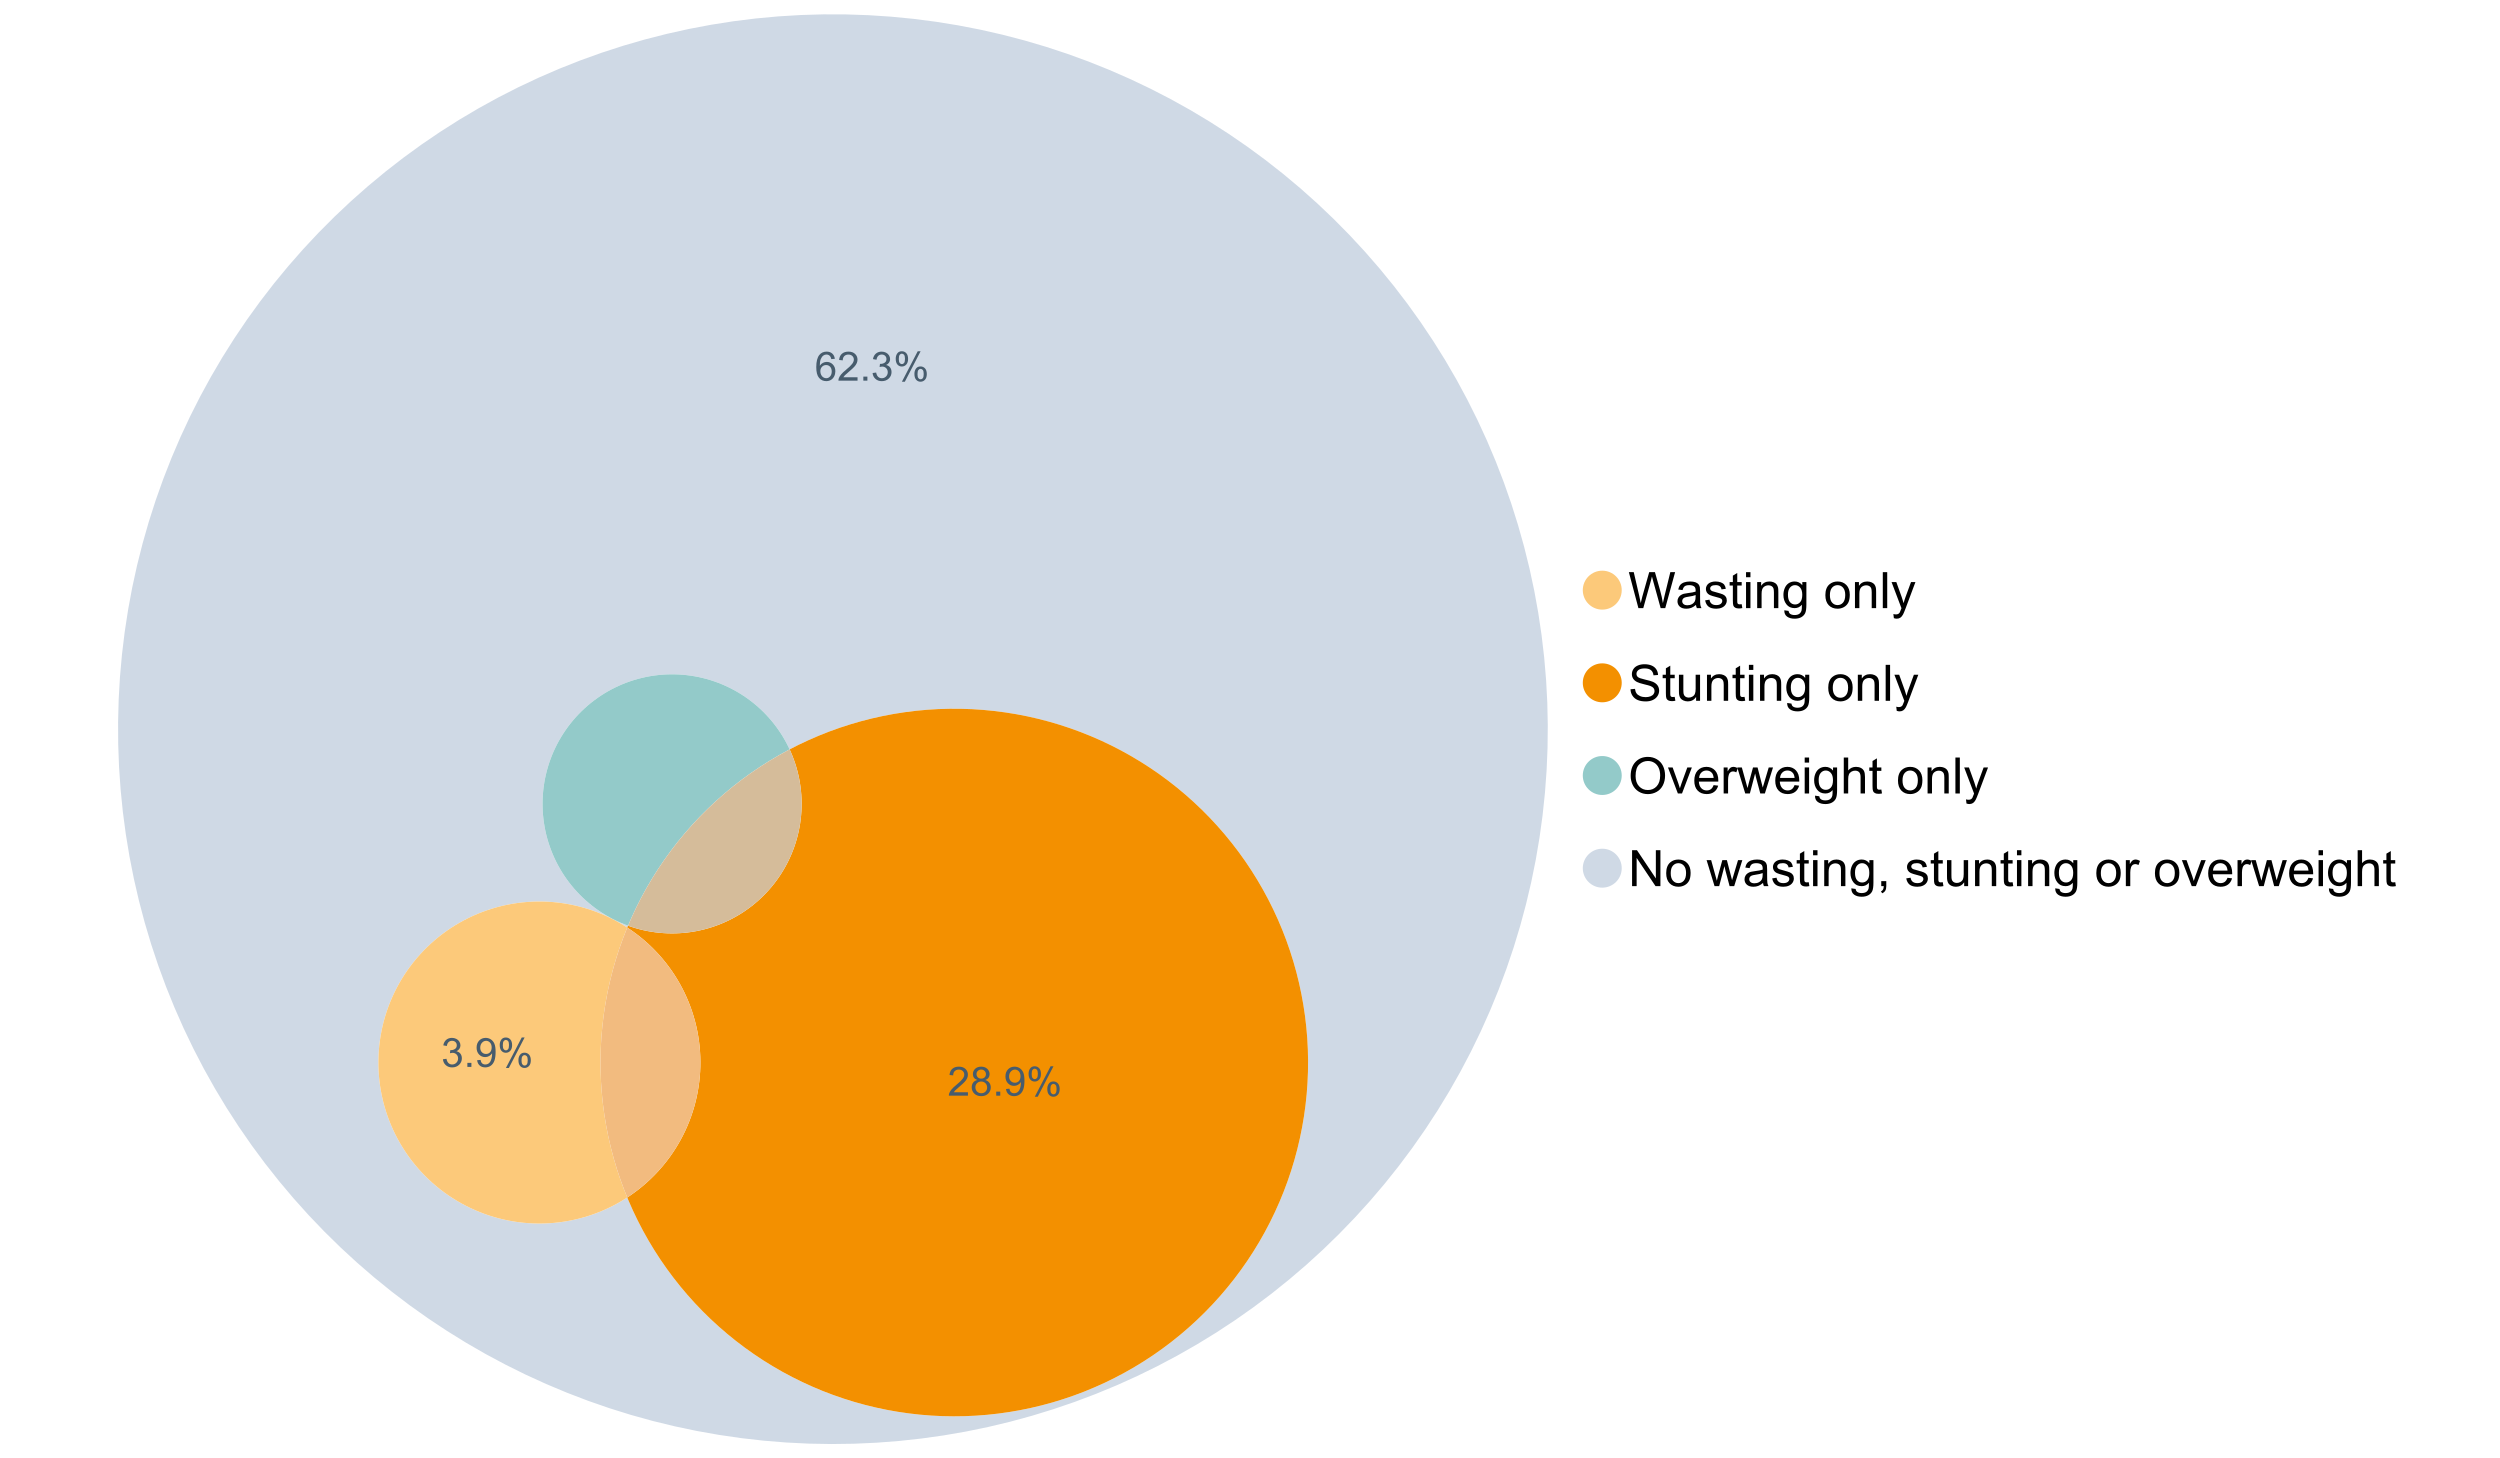 <?xml version="1.0" encoding="UTF-8"?>
<svg xmlns="http://www.w3.org/2000/svg" xmlns:xlink="http://www.w3.org/1999/xlink" width="1234.286pt" height="720pt" viewBox="0 0 1234.286 720" version="1.1">
<defs>
<g>
<symbol overflow="visible" id="glyph0-0">
<path style="stroke:none;" d="M 5.016 0 L 0.305 -17.758 L 2.715 -17.758 L 5.414 -6.117 C 5.703 -4.898 5.953 -3.688 6.164 -2.484 C 6.617 -4.379 6.883 -5.473 6.965 -5.766 L 10.344 -17.758 L 13.18 -17.758 L 15.723 -8.77 C 16.355 -6.539 16.816 -4.445 17.102 -2.484 C 17.324 -3.605 17.621 -4.891 17.988 -6.348 L 20.773 -17.758 L 23.133 -17.758 L 18.266 0 L 16 0 L 12.258 -13.527 C 11.941 -14.656 11.754 -15.352 11.699 -15.613 C 11.512 -14.797 11.34 -14.102 11.18 -13.527 L 7.414 0 Z M 5.016 0 "/>
</symbol>
<symbol overflow="visible" id="glyph0-1">
<path style="stroke:none;" d="M 10.027 -1.586 C 9.215 -0.898 8.438 -0.414 7.695 -0.133 C 6.945 0.148 6.145 0.285 5.293 0.289 C 3.875 0.285 2.789 -0.055 2.031 -0.746 C 1.27 -1.434 0.891 -2.316 0.895 -3.391 C 0.891 -4.02 1.035 -4.594 1.324 -5.117 C 1.613 -5.633 1.988 -6.051 2.453 -6.371 C 2.914 -6.684 3.438 -6.922 4.02 -7.086 C 4.449 -7.195 5.094 -7.305 5.961 -7.414 C 7.715 -7.617 9.012 -7.867 9.848 -8.164 C 9.852 -8.461 9.855 -8.652 9.859 -8.734 C 9.855 -9.621 9.648 -10.246 9.242 -10.609 C 8.68 -11.098 7.852 -11.344 6.758 -11.348 C 5.727 -11.344 4.969 -11.164 4.484 -10.809 C 3.992 -10.445 3.633 -9.809 3.402 -8.902 L 1.273 -9.191 C 1.461 -10.102 1.781 -10.84 2.227 -11.402 C 2.672 -11.965 3.312 -12.395 4.152 -12.699 C 4.992 -12.996 5.965 -13.148 7.074 -13.152 C 8.168 -13.148 9.062 -13.02 9.75 -12.766 C 10.438 -12.504 10.941 -12.18 11.266 -11.789 C 11.586 -11.398 11.812 -10.902 11.941 -10.309 C 12.012 -9.934 12.047 -9.266 12.051 -8.297 L 12.051 -5.391 C 12.047 -3.363 12.094 -2.078 12.191 -1.543 C 12.281 -1.004 12.465 -0.492 12.742 0 L 10.465 0 C 10.238 -0.453 10.09 -0.98 10.027 -1.586 Z M 9.848 -6.457 C 9.055 -6.133 7.867 -5.855 6.285 -5.633 C 5.387 -5.5 4.754 -5.355 4.383 -5.195 C 4.012 -5.031 3.723 -4.793 3.523 -4.484 C 3.32 -4.172 3.223 -3.828 3.223 -3.453 C 3.223 -2.867 3.441 -2.383 3.883 -1.996 C 4.32 -1.609 4.965 -1.418 5.812 -1.418 C 6.652 -1.418 7.398 -1.602 8.055 -1.969 C 8.707 -2.336 9.188 -2.836 9.496 -3.477 C 9.727 -3.965 9.844 -4.691 9.848 -5.656 Z M 9.848 -6.457 "/>
</symbol>
<symbol overflow="visible" id="glyph0-2">
<path style="stroke:none;" d="M 0.762 -3.84 L 2.918 -4.18 C 3.039 -3.312 3.375 -2.652 3.93 -2.191 C 4.48 -1.73 5.254 -1.5 6.25 -1.5 C 7.246 -1.5 7.988 -1.703 8.477 -2.113 C 8.961 -2.52 9.203 -3 9.207 -3.551 C 9.203 -4.043 8.988 -4.43 8.562 -4.711 C 8.258 -4.906 7.516 -5.152 6.336 -5.449 C 4.734 -5.852 3.625 -6.199 3.008 -6.496 C 2.387 -6.789 1.918 -7.199 1.602 -7.723 C 1.281 -8.242 1.125 -8.816 1.125 -9.449 C 1.125 -10.02 1.254 -10.551 1.52 -11.039 C 1.777 -11.527 2.137 -11.934 2.594 -12.258 C 2.93 -12.508 3.391 -12.719 3.977 -12.891 C 4.559 -13.062 5.188 -13.148 5.863 -13.152 C 6.867 -13.148 7.754 -13.004 8.52 -12.715 C 9.281 -12.426 9.844 -12.031 10.207 -11.535 C 10.57 -11.039 10.82 -10.375 10.961 -9.543 L 8.828 -9.254 C 8.73 -9.91 8.449 -10.426 7.988 -10.801 C 7.52 -11.168 6.863 -11.355 6.02 -11.359 C 5.016 -11.355 4.301 -11.191 3.875 -10.863 C 3.445 -10.531 3.234 -10.145 3.234 -9.703 C 3.234 -9.418 3.32 -9.16 3.5 -8.938 C 3.672 -8.699 3.953 -8.508 4.336 -8.355 C 4.555 -8.273 5.195 -8.086 6.262 -7.801 C 7.801 -7.387 8.875 -7.051 9.488 -6.789 C 10.094 -6.523 10.574 -6.141 10.922 -5.645 C 11.27 -5.141 11.441 -4.52 11.445 -3.777 C 11.441 -3.047 11.23 -2.363 10.809 -1.723 C 10.383 -1.082 9.773 -0.586 8.977 -0.234 C 8.176 0.113 7.27 0.285 6.262 0.289 C 4.586 0.285 3.312 -0.059 2.438 -0.75 C 1.562 -1.445 1.004 -2.473 0.762 -3.84 Z M 0.762 -3.84 "/>
</symbol>
<symbol overflow="visible" id="glyph0-3">
<path style="stroke:none;" d="M 6.395 -1.949 L 6.711 -0.023 C 6.094 0.102 5.547 0.164 5.062 0.168 C 4.27 0.164 3.652 0.043 3.219 -0.207 C 2.781 -0.453 2.477 -0.781 2.301 -1.191 C 2.121 -1.598 2.031 -2.457 2.035 -3.766 L 2.035 -11.168 L 0.438 -11.168 L 0.438 -12.863 L 2.035 -12.863 L 2.035 -16.047 L 4.203 -17.355 L 4.203 -12.863 L 6.395 -12.863 L 6.395 -11.168 L 4.203 -11.168 L 4.203 -3.645 C 4.199 -3.023 4.238 -2.621 4.316 -2.445 C 4.391 -2.266 4.516 -2.125 4.691 -2.023 C 4.863 -1.914 5.113 -1.863 5.438 -1.867 C 5.68 -1.863 5.996 -1.891 6.395 -1.949 Z M 6.395 -1.949 "/>
</symbol>
<symbol overflow="visible" id="glyph0-4">
<path style="stroke:none;" d="M 1.648 -15.25 L 1.648 -17.758 L 3.828 -17.758 L 3.828 -15.25 Z M 1.648 0 L 1.648 -12.863 L 3.828 -12.863 L 3.828 0 Z M 1.648 0 "/>
</symbol>
<symbol overflow="visible" id="glyph0-5">
<path style="stroke:none;" d="M 1.637 0 L 1.637 -12.863 L 3.598 -12.863 L 3.598 -11.035 C 4.543 -12.441 5.906 -13.148 7.691 -13.152 C 8.465 -13.148 9.176 -13.008 9.828 -12.734 C 10.477 -12.453 10.965 -12.09 11.289 -11.637 C 11.609 -11.184 11.836 -10.645 11.965 -10.027 C 12.043 -9.621 12.082 -8.918 12.086 -7.91 L 12.086 0 L 9.906 0 L 9.906 -7.824 C 9.902 -8.707 9.816 -9.371 9.652 -9.816 C 9.48 -10.254 9.18 -10.605 8.75 -10.871 C 8.312 -11.129 7.809 -11.262 7.23 -11.266 C 6.301 -11.262 5.5 -10.965 4.828 -10.379 C 4.152 -9.785 3.812 -8.668 3.816 -7.023 L 3.816 0 Z M 1.637 0 "/>
</symbol>
<symbol overflow="visible" id="glyph0-6">
<path style="stroke:none;" d="M 1.234 1.066 L 3.355 1.379 C 3.441 2.031 3.688 2.508 4.094 2.809 C 4.633 3.207 5.371 3.41 6.309 3.414 C 7.316 3.41 8.098 3.207 8.648 2.809 C 9.195 2.402 9.566 1.84 9.762 1.113 C 9.875 0.668 9.926 -0.262 9.918 -1.684 C 8.965 -0.559 7.777 0 6.359 0 C 4.586 0 3.219 -0.637 2.254 -1.914 C 1.281 -3.188 0.797 -4.719 0.801 -6.504 C 0.797 -7.73 1.02 -8.859 1.465 -9.898 C 1.91 -10.934 2.555 -11.738 3.398 -12.305 C 4.242 -12.867 5.23 -13.148 6.371 -13.152 C 7.887 -13.148 9.141 -12.535 10.125 -11.312 L 10.125 -12.863 L 12.137 -12.863 L 12.137 -1.742 C 12.133 0.258 11.93 1.672 11.523 2.512 C 11.113 3.344 10.469 4.004 9.586 4.492 C 8.703 4.973 7.613 5.215 6.324 5.219 C 4.785 5.215 3.547 4.871 2.602 4.184 C 1.656 3.492 1.199 2.453 1.234 1.066 Z M 3.039 -6.66 C 3.035 -4.969 3.371 -3.738 4.043 -2.965 C 4.715 -2.191 5.555 -1.805 6.566 -1.805 C 7.562 -1.805 8.402 -2.188 9.082 -2.961 C 9.762 -3.727 10.102 -4.938 10.102 -6.59 C 10.102 -8.16 9.75 -9.348 9.055 -10.148 C 8.352 -10.945 7.512 -11.344 6.527 -11.348 C 5.559 -11.344 4.734 -10.949 4.055 -10.168 C 3.375 -9.379 3.035 -8.211 3.039 -6.66 Z M 3.039 -6.66 "/>
</symbol>
<symbol overflow="visible" id="glyph0-7">
<path style="stroke:none;" d=""/>
</symbol>
<symbol overflow="visible" id="glyph0-8">
<path style="stroke:none;" d="M 0.824 -6.43 C 0.82 -8.809 1.48 -10.574 2.809 -11.723 C 3.91 -12.672 5.262 -13.148 6.855 -13.152 C 8.621 -13.148 10.066 -12.57 11.191 -11.414 C 12.312 -10.254 12.871 -8.652 12.875 -6.613 C 12.871 -4.953 12.625 -3.652 12.129 -2.707 C 11.633 -1.758 10.91 -1.02 9.961 -0.496 C 9.012 0.027 7.977 0.285 6.855 0.289 C 5.055 0.285 3.598 -0.289 2.488 -1.441 C 1.375 -2.594 0.82 -4.254 0.824 -6.43 Z M 3.062 -6.43 C 3.059 -4.781 3.418 -3.551 4.141 -2.73 C 4.855 -1.91 5.762 -1.5 6.855 -1.5 C 7.934 -1.5 8.832 -1.91 9.555 -2.734 C 10.27 -3.559 10.629 -4.816 10.633 -6.504 C 10.629 -8.094 10.266 -9.297 9.547 -10.117 C 8.82 -10.934 7.926 -11.344 6.855 -11.348 C 5.762 -11.344 4.855 -10.938 4.141 -10.125 C 3.418 -9.309 3.059 -8.074 3.062 -6.43 Z M 3.062 -6.43 "/>
</symbol>
<symbol overflow="visible" id="glyph0-9">
<path style="stroke:none;" d="M 1.586 0 L 1.586 -17.758 L 3.766 -17.758 L 3.766 0 Z M 1.586 0 "/>
</symbol>
<symbol overflow="visible" id="glyph0-10">
<path style="stroke:none;" d="M 1.539 4.953 L 1.297 2.906 C 1.77 3.035 2.188 3.098 2.543 3.102 C 3.027 3.098 3.414 3.02 3.703 2.859 C 3.992 2.695 4.23 2.469 4.422 2.18 C 4.555 1.961 4.777 1.418 5.086 0.559 C 5.125 0.434 5.188 0.258 5.281 0.023 L 0.398 -12.863 L 2.75 -12.863 L 5.426 -5.414 C 5.77 -4.469 6.078 -3.473 6.359 -2.434 C 6.605 -3.434 6.906 -4.414 7.254 -5.367 L 10.004 -12.863 L 12.184 -12.863 L 7.293 0.219 C 6.766 1.625 6.355 2.598 6.066 3.137 C 5.676 3.852 5.234 4.379 4.734 4.715 C 4.234 5.047 3.637 5.215 2.941 5.219 C 2.52 5.215 2.051 5.125 1.539 4.953 Z M 1.539 4.953 "/>
</symbol>
<symbol overflow="visible" id="glyph0-11">
<path style="stroke:none;" d="M 1.113 -5.703 L 3.332 -5.898 C 3.434 -5.008 3.676 -4.277 4.062 -3.711 C 4.445 -3.141 5.043 -2.684 5.852 -2.332 C 6.656 -1.98 7.562 -1.805 8.574 -1.805 C 9.465 -1.805 10.258 -1.938 10.949 -2.203 C 11.633 -2.469 12.145 -2.832 12.48 -3.301 C 12.816 -3.762 12.984 -4.27 12.984 -4.82 C 12.984 -5.375 12.82 -5.859 12.5 -6.277 C 12.172 -6.691 11.641 -7.043 10.902 -7.328 C 10.422 -7.512 9.367 -7.801 7.738 -8.191 C 6.105 -8.582 4.965 -8.949 4.312 -9.301 C 3.461 -9.742 2.828 -10.293 2.414 -10.953 C 2 -11.609 1.793 -12.348 1.793 -13.164 C 1.793 -14.059 2.047 -14.898 2.555 -15.68 C 3.062 -16.457 3.805 -17.047 4.785 -17.453 C 5.758 -17.855 6.844 -18.059 8.043 -18.059 C 9.355 -18.059 10.516 -17.844 11.523 -17.422 C 12.527 -16.996 13.301 -16.375 13.844 -15.551 C 14.383 -14.727 14.672 -13.793 14.715 -12.754 L 12.465 -12.586 C 12.34 -13.707 11.93 -14.555 11.234 -15.129 C 10.531 -15.699 9.5 -15.984 8.141 -15.988 C 6.715 -15.984 5.68 -15.723 5.031 -15.207 C 4.379 -14.684 4.055 -14.059 4.059 -13.324 C 4.055 -12.684 4.285 -12.156 4.746 -11.75 C 5.199 -11.336 6.379 -10.914 8.289 -10.484 C 10.199 -10.047 11.512 -9.672 12.223 -9.352 C 13.254 -8.875 14.016 -8.27 14.508 -7.539 C 15 -6.809 15.246 -5.969 15.25 -5.016 C 15.246 -4.07 14.977 -3.18 14.438 -2.344 C 13.895 -1.508 13.117 -0.855 12.105 -0.391 C 11.09 0.074 9.949 0.305 8.684 0.305 C 7.074 0.305 5.727 0.07 4.645 -0.398 C 3.555 -0.867 2.703 -1.57 2.09 -2.512 C 1.469 -3.453 1.145 -4.516 1.113 -5.703 Z M 1.113 -5.703 "/>
</symbol>
<symbol overflow="visible" id="glyph0-12">
<path style="stroke:none;" d="M 10.066 0 L 10.066 -1.891 C 9.062 -0.438 7.699 0.285 5.984 0.289 C 5.219 0.285 4.512 0.145 3.855 -0.145 C 3.199 -0.434 2.711 -0.801 2.391 -1.242 C 2.07 -1.68 1.844 -2.219 1.719 -2.859 C 1.625 -3.285 1.582 -3.961 1.586 -4.895 L 1.586 -12.863 L 3.766 -12.863 L 3.766 -5.73 C 3.762 -4.59 3.805 -3.82 3.898 -3.426 C 4.031 -2.852 4.324 -2.402 4.77 -2.074 C 5.215 -1.746 5.762 -1.582 6.418 -1.586 C 7.07 -1.582 7.688 -1.75 8.262 -2.09 C 8.832 -2.422 9.234 -2.879 9.477 -3.457 C 9.711 -4.035 9.832 -4.871 9.836 -5.973 L 9.836 -12.863 L 12.016 -12.863 L 12.016 0 Z M 10.066 0 "/>
</symbol>
<symbol overflow="visible" id="glyph0-13">
<path style="stroke:none;" d="M 1.199 -8.648 C 1.195 -11.594 1.984 -13.898 3.57 -15.57 C 5.148 -17.234 7.195 -18.07 9.703 -18.07 C 11.34 -18.07 12.816 -17.676 14.133 -16.895 C 15.449 -16.109 16.453 -15.02 17.145 -13.621 C 17.832 -12.219 18.176 -10.629 18.18 -8.855 C 18.176 -7.051 17.812 -5.441 17.09 -4.02 C 16.359 -2.598 15.328 -1.52 14 -0.793 C 12.664 -0.059 11.23 0.305 9.691 0.305 C 8.02 0.305 6.523 -0.098 5.207 -0.906 C 3.891 -1.715 2.895 -2.816 2.215 -4.215 C 1.535 -5.605 1.195 -7.086 1.199 -8.648 Z M 3.621 -8.613 C 3.621 -6.473 4.195 -4.785 5.348 -3.555 C 6.496 -2.32 7.938 -1.703 9.676 -1.707 C 11.441 -1.703 12.898 -2.324 14.043 -3.57 C 15.184 -4.812 15.754 -6.578 15.758 -8.867 C 15.754 -10.309 15.512 -11.57 15.023 -12.652 C 14.535 -13.727 13.82 -14.562 12.879 -15.156 C 11.938 -15.746 10.883 -16.043 9.715 -16.047 C 8.051 -16.043 6.617 -15.473 5.418 -14.332 C 4.219 -13.191 3.621 -11.285 3.621 -8.613 Z M 3.621 -8.613 "/>
</symbol>
<symbol overflow="visible" id="glyph0-14">
<path style="stroke:none;" d="M 5.207 0 L 0.316 -12.863 L 2.617 -12.863 L 5.379 -5.16 C 5.676 -4.328 5.949 -3.465 6.203 -2.566 C 6.395 -3.246 6.664 -4.062 7.012 -5.016 L 9.871 -12.863 L 12.113 -12.863 L 7.242 0 Z M 5.207 0 "/>
</symbol>
<symbol overflow="visible" id="glyph0-15">
<path style="stroke:none;" d="M 10.441 -4.141 L 12.695 -3.863 C 12.336 -2.543 11.676 -1.523 10.719 -0.801 C 9.754 -0.074 8.527 0.285 7.039 0.289 C 5.152 0.285 3.66 -0.289 2.562 -1.445 C 1.457 -2.602 0.906 -4.227 0.91 -6.324 C 0.906 -8.484 1.465 -10.164 2.578 -11.359 C 3.691 -12.551 5.137 -13.148 6.914 -13.152 C 8.633 -13.148 10.035 -12.562 11.129 -11.395 C 12.215 -10.223 12.762 -8.578 12.766 -6.457 C 12.762 -6.324 12.758 -6.129 12.754 -5.875 L 3.16 -5.875 C 3.238 -4.457 3.641 -3.375 4.359 -2.625 C 5.078 -1.875 5.973 -1.5 7.051 -1.5 C 7.848 -1.5 8.531 -1.707 9.098 -2.129 C 9.66 -2.547 10.109 -3.219 10.441 -4.141 Z M 3.281 -7.668 L 10.465 -7.668 C 10.367 -8.746 10.09 -9.559 9.641 -10.102 C 8.941 -10.938 8.043 -11.355 6.941 -11.359 C 5.938 -11.355 5.094 -11.02 4.414 -10.355 C 3.727 -9.684 3.352 -8.789 3.281 -7.668 Z M 3.281 -7.668 "/>
</symbol>
<symbol overflow="visible" id="glyph0-16">
<path style="stroke:none;" d="M 1.609 0 L 1.609 -12.863 L 3.574 -12.863 L 3.574 -10.914 C 4.074 -11.824 4.535 -12.426 4.961 -12.715 C 5.383 -13.004 5.848 -13.148 6.359 -13.152 C 7.09 -13.148 7.836 -12.914 8.598 -12.453 L 7.848 -10.43 C 7.312 -10.742 6.781 -10.898 6.25 -10.902 C 5.77 -10.898 5.34 -10.754 4.965 -10.469 C 4.582 -10.18 4.312 -9.781 4.156 -9.277 C 3.91 -8.496 3.789 -7.648 3.793 -6.734 L 3.793 0 Z M 1.609 0 "/>
</symbol>
<symbol overflow="visible" id="glyph0-17">
<path style="stroke:none;" d="M 4.008 0 L 0.074 -12.863 L 2.324 -12.863 L 4.371 -5.438 L 5.137 -2.676 C 5.164 -2.812 5.387 -3.695 5.801 -5.328 L 7.848 -12.863 L 10.09 -12.863 L 12.016 -5.402 L 12.656 -2.941 L 13.395 -5.426 L 15.602 -12.863 L 17.719 -12.863 L 13.699 0 L 11.434 0 L 9.387 -7.703 L 8.891 -9.895 L 6.285 0 Z M 4.008 0 "/>
</symbol>
<symbol overflow="visible" id="glyph0-18">
<path style="stroke:none;" d="M 1.637 0 L 1.637 -17.758 L 3.816 -17.758 L 3.816 -11.387 C 4.828 -12.559 6.113 -13.148 7.668 -13.152 C 8.617 -13.148 9.445 -12.961 10.148 -12.59 C 10.852 -12.211 11.352 -11.691 11.656 -11.031 C 11.957 -10.367 12.109 -9.406 12.113 -8.152 L 12.113 0 L 9.934 0 L 9.934 -8.152 C 9.93 -9.238 9.695 -10.031 9.223 -10.531 C 8.75 -11.023 8.082 -11.273 7.219 -11.277 C 6.57 -11.273 5.961 -11.105 5.395 -10.773 C 4.824 -10.434 4.418 -9.98 4.18 -9.41 C 3.934 -8.836 3.812 -8.043 3.816 -7.039 L 3.816 0 Z M 1.637 0 "/>
</symbol>
<symbol overflow="visible" id="glyph0-19">
<path style="stroke:none;" d="M 1.891 0 L 1.891 -17.758 L 4.301 -17.758 L 13.625 -3.816 L 13.625 -17.758 L 15.879 -17.758 L 15.879 0 L 13.469 0 L 4.141 -13.953 L 4.141 0 Z M 1.891 0 "/>
</symbol>
<symbol overflow="visible" id="glyph0-20">
<path style="stroke:none;" d="M 2.203 0 L 2.203 -2.484 L 4.688 -2.484 L 4.688 0 C 4.688 0.91 4.523 1.645 4.203 2.207 C 3.875 2.766 3.363 3.199 2.664 3.512 L 2.059 2.578 C 2.516 2.375 2.855 2.078 3.074 1.688 C 3.289 1.297 3.41 0.734 3.441 0 Z M 2.203 0 "/>
</symbol>
<symbol overflow="visible" id="glyph1-0">
<path style="stroke:none;" d="M 9.922 -10.781 L 8.18 -10.645 C 8.023 -11.328 7.801 -11.828 7.52 -12.145 C 7.043 -12.641 6.461 -12.891 5.766 -12.895 C 5.203 -12.891 4.711 -12.734 4.293 -12.426 C 3.742 -12.023 3.309 -11.438 2.988 -10.664 C 2.668 -9.891 2.5 -8.789 2.492 -7.363 C 2.91 -8.004 3.426 -8.48 4.039 -8.793 C 4.648 -9.102 5.289 -9.258 5.961 -9.262 C 7.125 -9.258 8.121 -8.828 8.941 -7.969 C 9.762 -7.109 10.172 -5.996 10.176 -4.637 C 10.172 -3.738 9.98 -2.906 9.598 -2.137 C 9.211 -1.367 8.68 -0.777 8.004 -0.371 C 7.328 0.039 6.562 0.238 5.707 0.242 C 4.246 0.238 3.055 -0.293 2.133 -1.367 C 1.211 -2.438 0.75 -4.211 0.75 -6.68 C 0.75 -9.438 1.258 -11.441 2.277 -12.699 C 3.164 -13.785 4.363 -14.332 5.871 -14.336 C 6.996 -14.332 7.914 -14.016 8.633 -13.391 C 9.348 -12.758 9.777 -11.891 9.922 -10.781 Z M 2.766 -4.625 C 2.766 -4.016 2.891 -3.438 3.148 -2.891 C 3.402 -2.336 3.762 -1.918 4.227 -1.633 C 4.684 -1.34 5.168 -1.195 5.676 -1.199 C 6.414 -1.195 7.051 -1.492 7.586 -2.094 C 8.117 -2.688 8.383 -3.5 8.387 -4.527 C 8.383 -5.512 8.121 -6.289 7.598 -6.859 C 7.07 -7.426 6.406 -7.711 5.609 -7.711 C 4.812 -7.711 4.141 -7.426 3.594 -6.859 C 3.039 -6.289 2.766 -5.543 2.766 -4.625 Z M 2.766 -4.625 "/>
</symbol>
<symbol overflow="visible" id="glyph1-1">
<path style="stroke:none;" d="M 10.039 -1.684 L 10.039 0 L 0.605 0 C 0.59 -0.422 0.66 -0.828 0.809 -1.219 C 1.047 -1.859 1.43 -2.488 1.961 -3.113 C 2.488 -3.734 3.254 -4.457 4.254 -5.277 C 5.805 -6.547 6.852 -7.555 7.398 -8.301 C 7.941 -9.043 8.215 -9.746 8.219 -10.41 C 8.215 -11.102 7.965 -11.688 7.473 -12.168 C 6.973 -12.641 6.328 -12.879 5.531 -12.883 C 4.688 -12.879 4.012 -12.625 3.504 -12.121 C 2.996 -11.613 2.738 -10.914 2.738 -10.02 L 0.934 -10.207 C 1.055 -11.551 1.52 -12.574 2.328 -13.277 C 3.129 -13.98 4.211 -14.332 5.57 -14.336 C 6.938 -14.332 8.02 -13.953 8.82 -13.195 C 9.617 -12.434 10.02 -11.492 10.02 -10.371 C 10.02 -9.801 9.902 -9.238 9.668 -8.688 C 9.434 -8.133 9.047 -7.551 8.508 -6.941 C 7.965 -6.328 7.062 -5.492 5.805 -4.43 C 4.75 -3.547 4.074 -2.945 3.777 -2.633 C 3.477 -2.312 3.23 -1.996 3.039 -1.684 Z M 10.039 -1.684 "/>
</symbol>
<symbol overflow="visible" id="glyph1-2">
<path style="stroke:none;" d="M 1.812 0 L 1.812 -1.996 L 3.809 -1.996 L 3.809 0 Z M 1.812 0 "/>
</symbol>
<symbol overflow="visible" id="glyph1-3">
<path style="stroke:none;" d="M 0.836 -3.77 L 2.59 -4.004 C 2.789 -3.004 3.129 -2.289 3.617 -1.855 C 4.098 -1.414 4.688 -1.195 5.387 -1.199 C 6.207 -1.195 6.902 -1.48 7.473 -2.055 C 8.039 -2.621 8.324 -3.328 8.328 -4.18 C 8.324 -4.98 8.062 -5.645 7.539 -6.168 C 7.012 -6.688 6.344 -6.949 5.531 -6.953 C 5.199 -6.949 4.785 -6.883 4.293 -6.758 L 4.488 -8.297 C 4.605 -8.281 4.699 -8.273 4.773 -8.277 C 5.516 -8.273 6.188 -8.469 6.785 -8.859 C 7.383 -9.25 7.68 -9.852 7.684 -10.664 C 7.68 -11.305 7.465 -11.836 7.031 -12.262 C 6.594 -12.68 6.031 -12.891 5.348 -12.895 C 4.664 -12.891 4.094 -12.676 3.641 -12.25 C 3.184 -11.82 2.895 -11.18 2.766 -10.324 L 1.012 -10.633 C 1.227 -11.809 1.715 -12.719 2.473 -13.367 C 3.23 -14.008 4.176 -14.332 5.309 -14.336 C 6.086 -14.332 6.801 -14.164 7.457 -13.832 C 8.109 -13.496 8.609 -13.039 8.961 -12.465 C 9.305 -11.883 9.48 -11.27 9.484 -10.625 C 9.48 -10.004 9.316 -9.441 8.988 -8.938 C 8.656 -8.43 8.164 -8.027 7.52 -7.73 C 8.359 -7.535 9.016 -7.133 9.484 -6.52 C 9.949 -5.906 10.184 -5.137 10.188 -4.215 C 10.184 -2.965 9.73 -1.91 8.824 -1.047 C 7.914 -0.18 6.762 0.25 5.375 0.254 C 4.117 0.25 3.078 -0.121 2.254 -0.867 C 1.422 -1.613 0.949 -2.578 0.836 -3.77 Z M 0.836 -3.77 "/>
</symbol>
<symbol overflow="visible" id="glyph1-4">
<path style="stroke:none;" d="M 1.16 -10.848 C 1.16 -11.863 1.414 -12.73 1.93 -13.449 C 2.438 -14.16 3.184 -14.52 4.16 -14.52 C 5.055 -14.52 5.793 -14.199 6.383 -13.559 C 6.969 -12.918 7.266 -11.977 7.266 -10.742 C 7.266 -9.531 6.969 -8.602 6.375 -7.949 C 5.781 -7.297 5.047 -6.973 4.18 -6.973 C 3.312 -6.973 2.594 -7.293 2.02 -7.938 C 1.445 -8.578 1.16 -9.547 1.16 -10.848 Z M 4.207 -13.312 C 3.77 -13.312 3.406 -13.121 3.121 -12.746 C 2.828 -12.367 2.684 -11.676 2.688 -10.672 C 2.684 -9.754 2.828 -9.109 3.125 -8.738 C 3.414 -8.363 3.777 -8.18 4.207 -8.18 C 4.648 -8.18 5.012 -8.367 5.301 -8.742 C 5.586 -9.117 5.73 -9.805 5.734 -10.809 C 5.73 -11.727 5.586 -12.375 5.297 -12.75 C 5.004 -13.125 4.641 -13.312 4.207 -13.312 Z M 4.215 0.527 L 12.027 -14.52 L 13.449 -14.52 L 5.668 0.527 Z M 10.391 -3.352 C 10.387 -4.375 10.645 -5.242 11.16 -5.953 C 11.672 -6.664 12.418 -7.02 13.398 -7.02 C 14.293 -7.02 15.035 -6.699 15.625 -6.059 C 16.211 -5.418 16.504 -4.477 16.508 -3.242 C 16.504 -2.031 16.207 -1.102 15.613 -0.449 C 15.016 0.203 14.281 0.527 13.41 0.527 C 12.543 0.527 11.824 0.207 11.25 -0.441 C 10.676 -1.082 10.387 -2.055 10.391 -3.352 Z M 13.449 -5.812 C 13.004 -5.812 12.641 -5.621 12.352 -5.246 C 12.062 -4.867 11.918 -4.18 11.918 -3.176 C 11.918 -2.266 12.062 -1.621 12.355 -1.246 C 12.648 -0.867 13.008 -0.68 13.438 -0.684 C 13.883 -0.68 14.254 -0.867 14.543 -1.246 C 14.832 -1.621 14.977 -2.309 14.977 -3.312 C 14.977 -4.23 14.828 -4.879 14.539 -5.254 C 14.242 -5.625 13.879 -5.812 13.449 -5.812 Z M 13.449 -5.812 "/>
</symbol>
<symbol overflow="visible" id="glyph1-5">
<path style="stroke:none;" d="M 1.09 -3.301 L 2.777 -3.457 C 2.918 -2.664 3.188 -2.09 3.594 -1.734 C 3.992 -1.375 4.508 -1.195 5.141 -1.199 C 5.676 -1.195 6.148 -1.316 6.559 -1.566 C 6.961 -1.809 7.293 -2.141 7.555 -2.555 C 7.812 -2.969 8.031 -3.523 8.207 -4.227 C 8.383 -4.922 8.473 -5.637 8.473 -6.367 C 8.473 -6.441 8.469 -6.559 8.461 -6.719 C 8.109 -6.16 7.629 -5.707 7.027 -5.359 C 6.418 -5.012 5.762 -4.84 5.055 -4.84 C 3.871 -4.84 2.871 -5.266 2.055 -6.125 C 1.234 -6.977 0.824 -8.109 0.828 -9.516 C 0.824 -10.961 1.254 -12.125 2.109 -13.012 C 2.961 -13.891 4.027 -14.332 5.316 -14.336 C 6.242 -14.332 7.094 -14.082 7.863 -13.586 C 8.633 -13.082 9.215 -12.367 9.617 -11.445 C 10.012 -10.516 10.211 -9.18 10.215 -7.43 C 10.211 -5.605 10.016 -4.152 9.621 -3.07 C 9.223 -1.988 8.633 -1.164 7.852 -0.602 C 7.07 -0.039 6.152 0.238 5.102 0.242 C 3.984 0.238 3.074 -0.066 2.367 -0.688 C 1.656 -1.305 1.23 -2.176 1.09 -3.301 Z M 8.27 -9.602 C 8.266 -10.605 8 -11.402 7.465 -11.996 C 6.926 -12.582 6.281 -12.879 5.531 -12.883 C 4.75 -12.879 4.07 -12.562 3.496 -11.93 C 2.914 -11.293 2.625 -10.469 2.629 -9.457 C 2.625 -8.547 2.898 -7.805 3.449 -7.238 C 3.996 -6.668 4.676 -6.387 5.484 -6.387 C 6.293 -6.387 6.957 -6.668 7.484 -7.238 C 8.004 -7.805 8.266 -8.594 8.27 -9.602 Z M 8.27 -9.602 "/>
</symbol>
<symbol overflow="visible" id="glyph1-6">
<path style="stroke:none;" d="M 3.523 -7.742 C 2.793 -8.004 2.254 -8.383 1.906 -8.879 C 1.555 -9.371 1.383 -9.965 1.383 -10.652 C 1.383 -11.691 1.754 -12.562 2.5 -13.273 C 3.246 -13.977 4.242 -14.332 5.484 -14.336 C 6.727 -14.332 7.727 -13.969 8.492 -13.25 C 9.25 -12.523 9.633 -11.645 9.633 -10.605 C 9.633 -9.941 9.457 -9.363 9.109 -8.875 C 8.762 -8.383 8.234 -8.004 7.527 -7.742 C 8.402 -7.453 9.07 -6.992 9.527 -6.359 C 9.984 -5.719 10.211 -4.961 10.215 -4.082 C 10.211 -2.859 9.781 -1.832 8.918 -1.004 C 8.055 -0.172 6.918 0.238 5.512 0.242 C 4.102 0.238 2.965 -0.176 2.102 -1.008 C 1.238 -1.84 0.809 -2.879 0.809 -4.129 C 0.809 -5.055 1.043 -5.832 1.512 -6.461 C 1.98 -7.086 2.648 -7.512 3.523 -7.742 Z M 3.176 -10.711 C 3.176 -10.035 3.391 -9.48 3.828 -9.055 C 4.258 -8.625 4.824 -8.414 5.523 -8.414 C 6.195 -8.414 6.746 -8.625 7.18 -9.051 C 7.609 -9.477 7.828 -9.996 7.828 -10.613 C 7.828 -11.254 7.605 -11.797 7.16 -12.234 C 6.715 -12.672 6.16 -12.891 5.504 -12.895 C 4.832 -12.891 4.277 -12.676 3.836 -12.25 C 3.395 -11.82 3.176 -11.309 3.176 -10.711 Z M 2.609 -4.121 C 2.605 -3.617 2.727 -3.133 2.965 -2.668 C 3.199 -2.199 3.551 -1.84 4.02 -1.582 C 4.488 -1.324 4.992 -1.195 5.531 -1.199 C 6.367 -1.195 7.059 -1.465 7.605 -2.004 C 8.148 -2.543 8.418 -3.227 8.422 -4.062 C 8.418 -4.902 8.137 -5.602 7.578 -6.156 C 7.016 -6.707 6.316 -6.984 5.473 -6.984 C 4.645 -6.984 3.961 -6.711 3.422 -6.164 C 2.879 -5.617 2.605 -4.934 2.609 -4.121 Z M 2.609 -4.121 "/>
</symbol>
</g>
</defs>
<g id="surface49113">
<path style=" stroke:none;fill-rule:nonzero;fill:rgb(98.824%,78.824%,47.843%);fill-opacity:1;" d="M 800.672 291.367 C 800.672 296.676 796.367 300.98 791.059 300.98 C 785.75 300.98 781.445 296.676 781.445 291.367 C 781.445 286.055 785.75 281.75 791.059 281.75 C 796.367 281.75 800.672 286.055 800.672 291.367 "/>
<g style="fill:rgb(0%,0%,0%);fill-opacity:1;">
  <use xlink:href="#glyph0-0" x="803.891" y="300.242"/>
  <use xlink:href="#glyph0-1" x="827.303" y="300.242"/>
  <use xlink:href="#glyph0-2" x="841.099" y="300.242"/>
  <use xlink:href="#glyph0-3" x="853.502" y="300.242"/>
  <use xlink:href="#glyph0-4" x="860.394" y="300.242"/>
  <use xlink:href="#glyph0-5" x="865.905" y="300.242"/>
  <use xlink:href="#glyph0-6" x="879.7" y="300.242"/>
  <use xlink:href="#glyph0-7" x="893.496" y="300.242"/>
  <use xlink:href="#glyph0-8" x="900.388" y="300.242"/>
  <use xlink:href="#glyph0-5" x="914.183" y="300.242"/>
  <use xlink:href="#glyph0-9" x="927.979" y="300.242"/>
  <use xlink:href="#glyph0-10" x="933.49" y="300.242"/>
</g>
<path style=" stroke:none;fill-rule:nonzero;fill:rgb(95.294%,56.471%,0%);fill-opacity:1;" d="M 800.672 337.121 C 800.672 342.434 796.367 346.738 791.059 346.738 C 785.75 346.738 781.445 342.434 781.445 337.121 C 781.445 331.812 785.75 327.508 791.059 327.508 C 796.367 327.508 800.672 331.812 800.672 337.121 "/>
<g style="fill:rgb(0%,0%,0%);fill-opacity:1;">
  <use xlink:href="#glyph0-11" x="803.891" y="346"/>
  <use xlink:href="#glyph0-3" x="820.436" y="346"/>
  <use xlink:href="#glyph0-12" x="827.328" y="346"/>
  <use xlink:href="#glyph0-5" x="841.123" y="346"/>
  <use xlink:href="#glyph0-3" x="854.919" y="346"/>
  <use xlink:href="#glyph0-4" x="861.811" y="346"/>
  <use xlink:href="#glyph0-5" x="867.322" y="346"/>
  <use xlink:href="#glyph0-6" x="881.117" y="346"/>
  <use xlink:href="#glyph0-7" x="894.913" y="346"/>
  <use xlink:href="#glyph0-8" x="901.805" y="346"/>
  <use xlink:href="#glyph0-5" x="915.6" y="346"/>
  <use xlink:href="#glyph0-9" x="929.396" y="346"/>
  <use xlink:href="#glyph0-10" x="934.907" y="346"/>
</g>
<path style=" stroke:none;fill-rule:nonzero;fill:rgb(57.647%,79.216%,78.824%);fill-opacity:1;" d="M 800.672 382.879 C 800.672 388.188 796.367 392.492 791.059 392.492 C 785.75 392.492 781.445 388.188 781.445 382.879 C 781.445 377.566 785.75 373.262 791.059 373.262 C 796.367 373.262 800.672 377.566 800.672 382.879 "/>
<g style="fill:rgb(0%,0%,0%);fill-opacity:1;">
  <use xlink:href="#glyph0-13" x="803.891" y="391.758"/>
  <use xlink:href="#glyph0-14" x="823.185" y="391.758"/>
  <use xlink:href="#glyph0-15" x="835.588" y="391.758"/>
  <use xlink:href="#glyph0-16" x="849.384" y="391.758"/>
  <use xlink:href="#glyph0-17" x="857.644" y="391.758"/>
  <use xlink:href="#glyph0-15" x="875.558" y="391.758"/>
  <use xlink:href="#glyph0-4" x="889.354" y="391.758"/>
  <use xlink:href="#glyph0-6" x="894.865" y="391.758"/>
  <use xlink:href="#glyph0-18" x="908.66" y="391.758"/>
  <use xlink:href="#glyph0-3" x="922.456" y="391.758"/>
  <use xlink:href="#glyph0-7" x="929.348" y="391.758"/>
  <use xlink:href="#glyph0-8" x="936.239" y="391.758"/>
  <use xlink:href="#glyph0-5" x="950.035" y="391.758"/>
  <use xlink:href="#glyph0-9" x="963.831" y="391.758"/>
  <use xlink:href="#glyph0-10" x="969.342" y="391.758"/>
</g>
<path style=" stroke:none;fill-rule:nonzero;fill:rgb(81.176%,85.098%,89.804%);fill-opacity:1;" d="M 800.672 428.633 C 800.672 433.945 796.367 438.25 791.059 438.25 C 785.75 438.25 781.445 433.945 781.445 428.633 C 781.445 423.324 785.75 419.02 791.059 419.02 C 796.367 419.02 800.672 423.324 800.672 428.633 "/>
<g style="fill:rgb(0%,0%,0%);fill-opacity:1;">
  <use xlink:href="#glyph0-19" x="803.891" y="437.512"/>
  <use xlink:href="#glyph0-8" x="821.804" y="437.512"/>
  <use xlink:href="#glyph0-7" x="835.6" y="437.512"/>
  <use xlink:href="#glyph0-17" x="842.492" y="437.512"/>
  <use xlink:href="#glyph0-1" x="860.406" y="437.512"/>
  <use xlink:href="#glyph0-2" x="874.201" y="437.512"/>
  <use xlink:href="#glyph0-3" x="886.604" y="437.512"/>
  <use xlink:href="#glyph0-4" x="893.496" y="437.512"/>
  <use xlink:href="#glyph0-5" x="899.007" y="437.512"/>
  <use xlink:href="#glyph0-6" x="912.803" y="437.512"/>
  <use xlink:href="#glyph0-20" x="926.598" y="437.512"/>
  <use xlink:href="#glyph0-7" x="933.49" y="437.512"/>
  <use xlink:href="#glyph0-2" x="940.382" y="437.512"/>
  <use xlink:href="#glyph0-3" x="952.785" y="437.512"/>
  <use xlink:href="#glyph0-12" x="959.676" y="437.512"/>
  <use xlink:href="#glyph0-5" x="973.472" y="437.512"/>
  <use xlink:href="#glyph0-3" x="987.268" y="437.512"/>
  <use xlink:href="#glyph0-4" x="994.159" y="437.512"/>
  <use xlink:href="#glyph0-5" x="999.67" y="437.512"/>
  <use xlink:href="#glyph0-6" x="1013.466" y="437.512"/>
  <use xlink:href="#glyph0-7" x="1027.262" y="437.512"/>
  <use xlink:href="#glyph0-8" x="1034.154" y="437.512"/>
  <use xlink:href="#glyph0-16" x="1047.949" y="437.512"/>
  <use xlink:href="#glyph0-7" x="1056.21" y="437.512"/>
  <use xlink:href="#glyph0-8" x="1063.101" y="437.512"/>
  <use xlink:href="#glyph0-14" x="1076.897" y="437.512"/>
  <use xlink:href="#glyph0-15" x="1089.3" y="437.512"/>
  <use xlink:href="#glyph0-16" x="1103.096" y="437.512"/>
  <use xlink:href="#glyph0-17" x="1111.356" y="437.512"/>
  <use xlink:href="#glyph0-15" x="1129.27" y="437.512"/>
  <use xlink:href="#glyph0-4" x="1143.065" y="437.512"/>
  <use xlink:href="#glyph0-6" x="1148.576" y="437.512"/>
  <use xlink:href="#glyph0-18" x="1162.372" y="437.512"/>
  <use xlink:href="#glyph0-3" x="1176.168" y="437.512"/>
</g>
<path style=" stroke:none;fill-rule:nonzero;fill:rgb(81.176%,85.098%,89.804%);fill-opacity:1;" d="M 421.551 712.789 L 432.684 712.289 L 443.793 711.434 L 454.871 710.23 L 465.906 708.68 L 476.887 706.781 L 487.801 704.535 L 498.641 701.945 L 509.391 699.016 L 520.043 695.746 L 530.59 692.145 L 541.016 688.211 L 551.312 683.949 L 561.469 679.367 L 571.477 674.465 L 581.324 669.246 L 591 663.723 L 600.5 657.898 L 609.809 651.773 L 618.922 645.359 L 627.824 638.66 L 636.516 631.684 L 644.98 624.438 L 653.211 616.926 L 661.199 609.156 L 668.941 601.141 L 676.426 592.887 L 683.645 584.398 L 690.594 575.688 L 697.262 566.762 L 703.648 557.629 L 709.742 548.297 L 715.535 538.781 L 721.027 529.082 L 726.211 519.219 L 731.082 509.195 L 735.633 499.023 L 739.859 488.715 L 743.758 478.277 L 747.328 467.719 L 750.559 457.055 L 753.453 446.293 L 756.008 435.449 L 758.219 424.527 L 760.082 413.539 L 761.598 402.5 L 762.766 391.418 L 763.582 380.305 L 764.047 369.172 L 764.16 358.027 L 763.922 346.887 L 763.332 335.762 L 762.391 324.656 L 761.102 313.59 L 759.461 302.566 L 757.477 291.602 L 755.145 280.707 L 752.469 269.887 L 749.453 259.16 L 746.102 248.535 L 742.418 238.016 L 738.402 227.621 L 734.059 217.359 L 729.395 207.242 L 724.414 197.273 L 719.121 187.465 L 713.52 177.832 L 707.617 168.379 L 701.422 159.117 L 694.938 150.059 L 688.168 141.207 L 681.121 132.574 L 673.809 124.164 L 666.23 115.992 L 658.402 108.066 L 650.324 100.387 L 642.012 92.969 L 633.465 85.816 L 624.699 78.938 L 615.723 72.34 L 606.539 66.027 L 597.16 60.008 L 587.598 54.285 L 577.859 48.871 L 567.953 43.766 L 557.891 38.977 L 547.684 34.508 L 537.34 30.359 L 526.871 26.543 L 516.289 23.059 L 505.598 19.91 L 494.816 17.102 L 483.949 14.633 L 473.012 12.508 L 462.008 10.73 L 450.957 9.301 L 439.867 8.223 L 428.75 7.492 L 417.613 7.117 L 406.469 7.09 L 395.328 7.418 L 384.207 8.094 L 373.113 9.121 L 362.055 10.5 L 351.047 12.227 L 340.098 14.301 L 329.219 16.719 L 318.422 19.477 L 307.719 22.578 L 297.117 26.012 L 286.633 29.781 L 276.27 33.879 L 266.043 38.301 L 255.957 43.047 L 246.031 48.105 L 236.266 53.477 L 226.676 59.152 L 217.273 65.129 L 208.059 71.398 L 199.051 77.953 L 190.254 84.793 L 181.676 91.906 L 173.324 99.285 L 165.215 106.926 L 157.348 114.82 L 149.734 122.957 L 142.383 131.328 L 135.297 139.93 L 128.488 148.75 L 121.957 157.781 L 115.719 167.016 L 109.773 176.438 L 104.129 186.047 L 98.793 195.828 L 93.766 205.773 L 89.055 215.871 L 84.664 226.113 L 80.602 236.488 L 76.867 246.988 L 73.465 257.602 L 70.402 268.312 L 67.676 279.117 L 65.293 290.004 L 63.258 300.961 L 61.566 311.973 L 60.227 323.035 L 59.234 334.137 L 58.594 345.262 L 58.301 356.398 L 58.363 367.543 L 58.777 378.68 L 59.543 389.793 L 60.66 400.883 L 62.125 411.93 L 63.938 422.922 L 66.098 433.855 L 68.602 444.715 L 71.445 455.488 L 74.629 466.168 L 78.148 476.738 L 82 487.195 L 86.18 497.523 L 90.684 507.719 L 95.508 517.762 L 100.645 527.652 L 106.09 537.371 L 111.844 546.918 L 117.895 556.273 L 124.234 565.438 L 130.863 574.395 L 137.773 583.137 L 144.953 591.66 L 152.398 599.949 L 160.102 608 L 168.055 615.805 L 176.254 623.355 L 184.684 630.641 L 193.34 637.656 L 202.215 644.398 L 211.297 650.855 L 220.578 657.02 L 230.051 662.891 L 239.699 668.461 L 249.523 673.719 L 259.508 678.668 L 269.645 683.301 L 279.922 687.605 L 290.328 691.59 L 300.855 695.242 L 311.496 698.559 L 322.23 701.539 L 333.059 704.176 L 343.961 706.473 L 354.934 708.422 L 365.961 710.027 L 377.031 711.281 L 388.141 712.184 L 399.27 712.738 L 410.41 712.941 Z M 465.227 699.16 L 459.719 698.887 L 454.223 698.438 L 448.742 697.816 L 443.285 697.023 L 437.855 696.059 L 432.457 694.922 L 427.102 693.617 L 421.785 692.141 L 416.523 690.5 L 411.312 688.691 L 406.16 686.723 L 401.074 684.59 L 396.059 682.297 L 391.117 679.848 L 386.254 677.246 L 381.477 674.488 L 376.789 671.582 L 372.195 668.531 L 367.703 665.336 L 363.309 662 L 359.027 658.527 L 354.855 654.922 L 350.797 651.188 L 346.859 647.324 L 343.047 643.34 L 339.363 639.234 L 335.809 635.02 L 332.391 630.691 L 329.109 626.258 L 325.969 621.723 L 322.977 617.094 L 320.129 612.367 L 317.434 607.559 L 314.891 602.664 L 312.504 597.691 L 310.273 592.648 L 309.688 591.191 L 308.941 591.684 L 306.801 592.996 L 304.621 594.242 L 302.402 595.414 L 300.148 596.52 L 297.863 597.551 L 295.543 598.512 L 293.195 599.398 L 290.82 600.211 L 288.418 600.945 L 286 601.605 L 283.559 602.188 L 281.098 602.695 L 278.625 603.121 L 276.141 603.473 L 273.645 603.742 L 271.141 603.934 L 268.633 604.047 L 266.125 604.082 L 263.613 604.035 L 261.109 603.91 L 258.605 603.707 L 256.113 603.426 L 253.629 603.062 L 251.156 602.625 L 248.703 602.109 L 246.262 601.512 L 243.844 600.844 L 241.449 600.094 L 239.078 599.273 L 236.734 598.375 L 234.418 597.406 L 232.137 596.363 L 229.887 595.246 L 227.672 594.062 L 225.5 592.809 L 223.367 591.484 L 221.277 590.098 L 219.23 588.645 L 217.23 587.125 L 215.281 585.543 L 213.383 583.902 L 211.535 582.203 L 209.746 580.445 L 208.008 578.633 L 206.332 576.766 L 204.715 574.844 L 203.16 572.875 L 201.664 570.859 L 200.238 568.793 L 198.875 566.688 L 197.578 564.535 L 196.352 562.348 L 195.195 560.121 L 194.109 557.855 L 193.094 555.562 L 192.152 553.234 L 191.285 550.879 L 190.492 548.496 L 189.773 546.094 L 189.133 543.664 L 188.57 541.219 L 188.086 538.758 L 187.676 536.281 L 187.344 533.793 L 187.094 531.297 L 186.922 528.793 L 186.828 526.281 L 186.816 523.773 L 186.879 521.266 L 187.023 518.758 L 187.246 516.258 L 187.551 513.766 L 187.93 511.285 L 188.391 508.816 L 188.926 506.367 L 189.539 503.934 L 190.23 501.52 L 190.996 499.129 L 191.836 496.766 L 192.754 494.426 L 193.742 492.121 L 194.801 489.844 L 195.934 487.605 L 197.137 485.402 L 198.41 483.238 L 199.746 481.113 L 201.152 479.035 L 202.625 477 L 204.156 475.016 L 205.754 473.078 L 207.41 471.191 L 209.125 469.359 L 210.895 467.582 L 212.723 465.859 L 214.602 464.199 L 216.535 462.594 L 218.516 461.055 L 220.547 459.578 L 222.621 458.164 L 224.738 456.82 L 226.898 455.543 L 229.098 454.332 L 231.336 453.191 L 233.605 452.125 L 235.91 451.129 L 238.246 450.203 L 240.605 449.355 L 242.996 448.582 L 245.406 447.883 L 247.836 447.262 L 250.285 446.719 L 252.754 446.25 L 255.234 445.863 L 257.723 445.551 L 260.223 445.32 L 262.727 445.168 L 265.238 445.094 L 267.746 445.098 L 270.254 445.184 L 272.762 445.348 L 275.258 445.59 L 277.746 445.914 L 280.227 446.312 L 282.688 446.793 L 285.137 447.348 L 287.566 447.98 L 289.973 448.691 L 292.355 449.477 L 294.715 450.336 L 297.047 451.27 L 299.344 452.273 L 301.609 453.355 L 303.84 454.504 L 306.035 455.723 L 308.188 457.012 L 309.676 457.969 L 310.082 457.023 L 309.91 456.965 L 308.027 456.242 L 306.164 455.461 L 304.328 454.621 L 302.52 453.727 L 300.738 452.773 L 298.988 451.766 L 297.273 450.699 L 295.59 449.582 L 293.945 448.414 L 292.336 447.191 L 290.77 445.918 L 289.238 444.598 L 287.754 443.23 L 286.312 441.816 L 284.918 440.359 L 283.566 438.855 L 282.266 437.312 L 281.016 435.727 L 279.812 434.105 L 278.664 432.445 L 277.566 430.746 L 276.527 429.02 L 275.539 427.258 L 274.609 425.465 L 273.734 423.645 L 272.918 421.797 L 272.16 419.926 L 271.461 418.031 L 270.824 416.113 L 270.246 414.18 L 269.73 412.227 L 269.277 410.258 L 268.887 408.277 L 268.559 406.285 L 268.293 404.285 L 268.09 402.273 L 267.953 400.262 L 267.879 398.242 L 267.867 396.223 L 267.918 394.203 L 268.035 392.188 L 268.215 390.176 L 268.457 388.172 L 268.762 386.176 L 269.133 384.191 L 269.566 382.219 L 270.059 380.262 L 270.613 378.32 L 271.23 376.398 L 271.906 374.496 L 272.645 372.613 L 273.438 370.758 L 274.293 368.93 L 275.203 367.125 L 276.172 365.352 L 277.191 363.613 L 278.27 361.906 L 279.402 360.23 L 280.586 358.594 L 281.816 356.996 L 283.102 355.438 L 284.434 353.922 L 285.812 352.445 L 287.238 351.016 L 288.711 349.633 L 290.223 348.293 L 291.777 347.004 L 293.371 345.766 L 295.004 344.578 L 296.672 343.441 L 298.379 342.359 L 300.113 341.328 L 301.883 340.355 L 303.684 339.441 L 305.512 338.582 L 307.363 337.777 L 309.242 337.035 L 311.141 336.352 L 313.062 335.73 L 315.004 335.168 L 316.961 334.668 L 318.93 334.23 L 320.914 333.855 L 322.91 333.543 L 324.914 333.293 L 326.926 333.105 L 328.941 332.984 L 330.957 332.926 L 332.977 332.93 L 334.996 332.996 L 337.012 333.129 L 339.02 333.324 L 341.023 333.582 L 343.016 333.906 L 345 334.289 L 346.969 334.738 L 348.922 335.246 L 350.859 335.816 L 352.777 336.449 L 354.676 337.141 L 356.547 337.891 L 358.398 338.703 L 360.223 339.57 L 362.016 340.496 L 363.781 341.477 L 365.516 342.512 L 367.215 343.605 L 368.879 344.746 L 370.504 345.945 L 372.094 347.191 L 373.641 348.488 L 375.148 349.832 L 376.613 351.223 L 378.031 352.66 L 379.402 354.141 L 380.73 355.664 L 382.004 357.227 L 383.23 358.832 L 384.406 360.473 L 385.531 362.152 L 386.602 363.863 L 387.613 365.609 L 388.574 367.387 L 389.477 369.195 L 389.844 369.992 L 394.301 367.719 L 399.293 365.371 L 404.352 363.184 L 409.48 361.152 L 414.672 359.289 L 419.918 357.59 L 425.215 356.055 L 430.559 354.688 L 435.941 353.492 L 441.359 352.465 L 446.809 351.613 L 452.281 350.93 L 457.773 350.422 L 463.277 350.086 L 468.789 349.926 L 474.305 349.938 L 479.816 350.125 L 485.32 350.484 L 490.809 351.02 L 496.277 351.727 L 501.723 352.605 L 507.137 353.656 L 512.516 354.879 L 517.852 356.27 L 523.141 357.828 L 528.379 359.551 L 533.562 361.441 L 538.68 363.492 L 543.734 365.703 L 548.711 368.074 L 553.613 370.602 L 558.434 373.281 L 563.168 376.113 L 567.809 379.094 L 572.352 382.215 L 576.797 385.48 L 581.137 388.887 L 585.363 392.426 L 589.48 396.098 L 593.477 399.898 L 597.352 403.82 L 601.102 407.867 L 604.723 412.027 L 608.207 416.301 L 611.559 420.68 L 614.77 425.164 L 617.836 429.75 L 620.754 434.426 L 623.527 439.195 L 626.148 444.047 L 628.613 448.98 L 630.922 453.988 L 633.07 459.07 L 635.055 464.215 L 636.879 469.418 L 638.539 474.676 L 640.031 479.988 L 641.355 485.34 L 642.508 490.734 L 643.492 496.16 L 644.305 501.613 L 644.941 507.094 L 645.41 512.586 L 645.699 518.094 L 645.816 523.609 L 645.762 529.125 L 645.531 534.633 L 645.129 540.133 L 644.551 545.617 L 643.801 551.082 L 642.875 556.52 L 641.781 561.926 L 640.52 567.293 L 639.086 572.617 L 637.488 577.895 L 635.719 583.121 L 633.789 588.285 L 631.699 593.391 L 629.445 598.422 L 627.035 603.383 L 624.473 608.266 L 621.754 613.066 L 618.887 617.773 L 615.871 622.395 L 612.711 626.914 L 609.41 631.332 L 605.969 635.641 L 602.398 639.844 L 598.691 643.93 L 594.863 647.895 L 590.906 651.738 L 586.832 655.457 L 582.645 659.043 L 578.344 662.496 L 573.938 665.812 L 569.426 668.988 L 564.82 672.02 L 560.117 674.902 L 555.328 677.637 L 550.457 680.215 L 545.504 682.645 L 540.477 684.91 L 535.379 687.02 L 530.219 688.969 L 525 690.75 L 519.73 692.367 L 514.406 693.816 L 509.043 695.098 L 503.641 696.211 L 498.207 697.152 L 492.746 697.918 L 487.266 698.516 L 481.766 698.938 L 476.258 699.184 L 470.742 699.258 Z M 465.227 699.16 "/>
<path style=" stroke:none;fill-rule:nonzero;fill:rgb(98.824%,78.824%,47.843%);fill-opacity:1;" d="M 268.633 604.047 L 271.141 603.934 L 273.645 603.742 L 276.141 603.473 L 278.625 603.121 L 281.098 602.695 L 283.559 602.188 L 286 601.605 L 288.418 600.945 L 290.82 600.211 L 293.195 599.398 L 295.543 598.512 L 297.863 597.551 L 300.148 596.52 L 302.402 595.414 L 304.621 594.242 L 306.801 592.996 L 308.941 591.684 L 309.688 591.191 L 308.207 587.535 L 306.301 582.359 L 304.559 577.129 L 302.984 571.844 L 301.574 566.512 L 300.336 561.137 L 299.266 555.727 L 298.371 550.285 L 297.645 544.816 L 297.094 539.328 L 296.715 533.828 L 296.508 528.316 L 296.477 522.801 L 296.621 517.289 L 296.938 511.781 L 297.43 506.289 L 298.094 500.816 L 298.93 495.363 L 299.938 489.941 L 301.117 484.555 L 302.465 479.207 L 303.984 473.906 L 305.664 468.652 L 307.516 463.457 L 309.523 458.32 L 309.676 457.969 L 308.188 457.012 L 306.035 455.723 L 303.84 454.504 L 301.609 453.355 L 299.344 452.273 L 297.047 451.27 L 294.715 450.336 L 292.355 449.477 L 289.973 448.691 L 287.566 447.98 L 285.137 447.348 L 282.688 446.793 L 280.227 446.312 L 277.746 445.914 L 275.258 445.59 L 272.762 445.348 L 270.254 445.184 L 267.746 445.098 L 265.238 445.094 L 262.727 445.168 L 260.223 445.32 L 257.723 445.551 L 255.234 445.863 L 252.754 446.25 L 250.285 446.719 L 247.836 447.262 L 245.406 447.883 L 242.996 448.582 L 240.605 449.355 L 238.246 450.203 L 235.91 451.129 L 233.605 452.125 L 231.336 453.191 L 229.098 454.332 L 226.898 455.543 L 224.738 456.82 L 222.621 458.164 L 220.547 459.578 L 218.516 461.055 L 216.535 462.594 L 214.602 464.199 L 212.723 465.859 L 210.895 467.582 L 209.125 469.359 L 207.41 471.191 L 205.754 473.078 L 204.156 475.016 L 202.625 477 L 201.152 479.035 L 199.746 481.113 L 198.41 483.238 L 197.137 485.402 L 195.934 487.605 L 194.801 489.844 L 193.742 492.121 L 192.754 494.426 L 191.836 496.766 L 190.996 499.129 L 190.23 501.52 L 189.539 503.934 L 188.926 506.367 L 188.391 508.816 L 187.93 511.285 L 187.551 513.766 L 187.246 516.258 L 187.023 518.758 L 186.879 521.266 L 186.816 523.773 L 186.828 526.281 L 186.922 528.793 L 187.094 531.297 L 187.344 533.793 L 187.676 536.281 L 188.086 538.758 L 188.57 541.219 L 189.133 543.664 L 189.773 546.094 L 190.492 548.496 L 191.285 550.879 L 192.152 553.234 L 193.094 555.562 L 194.109 557.855 L 195.195 560.121 L 196.352 562.348 L 197.578 564.535 L 198.875 566.688 L 200.238 568.793 L 201.664 570.859 L 203.16 572.875 L 204.715 574.844 L 206.332 576.766 L 208.008 578.633 L 209.746 580.445 L 211.535 582.203 L 213.383 583.902 L 215.281 585.543 L 217.23 587.125 L 219.23 588.645 L 221.277 590.098 L 223.367 591.484 L 225.5 592.809 L 227.672 594.062 L 229.887 595.246 L 232.137 596.363 L 234.418 597.406 L 236.734 598.375 L 239.078 599.273 L 241.449 600.094 L 243.844 600.844 L 246.262 601.512 L 248.703 602.109 L 251.156 602.625 L 253.629 603.062 L 256.113 603.426 L 258.605 603.707 L 261.109 603.91 L 263.613 604.035 L 266.125 604.082 Z M 268.633 604.047 "/>
<path style=" stroke:none;fill-rule:nonzero;fill:rgb(95.294%,56.471%,0%);fill-opacity:1;" d="M 476.258 699.184 L 481.766 698.938 L 487.266 698.516 L 492.746 697.918 L 498.207 697.152 L 503.641 696.211 L 509.043 695.098 L 514.406 693.816 L 519.73 692.367 L 525 690.75 L 530.219 688.969 L 535.379 687.02 L 540.477 684.91 L 545.504 682.645 L 550.457 680.215 L 555.328 677.637 L 560.117 674.902 L 564.82 672.02 L 569.426 668.988 L 573.938 665.812 L 578.344 662.496 L 582.645 659.043 L 586.832 655.457 L 590.906 651.738 L 594.863 647.895 L 598.691 643.93 L 602.398 639.844 L 605.969 635.641 L 609.41 631.332 L 612.711 626.914 L 615.871 622.395 L 618.887 617.773 L 621.754 613.066 L 624.473 608.266 L 627.035 603.383 L 629.445 598.422 L 631.699 593.391 L 633.789 588.285 L 635.719 583.121 L 637.488 577.895 L 639.086 572.617 L 640.52 567.293 L 641.781 561.926 L 642.875 556.52 L 643.801 551.082 L 644.551 545.617 L 645.129 540.133 L 645.531 534.633 L 645.762 529.125 L 645.816 523.609 L 645.699 518.094 L 645.41 512.586 L 644.941 507.094 L 644.305 501.613 L 643.492 496.16 L 642.508 490.734 L 641.355 485.34 L 640.031 479.988 L 638.539 474.676 L 636.879 469.418 L 635.055 464.215 L 633.07 459.07 L 630.922 453.988 L 628.613 448.98 L 626.148 444.047 L 623.527 439.195 L 620.754 434.426 L 617.836 429.75 L 614.77 425.164 L 611.559 420.68 L 608.207 416.301 L 604.723 412.027 L 601.102 407.867 L 597.352 403.82 L 593.477 399.898 L 589.48 396.098 L 585.363 392.426 L 581.137 388.887 L 576.797 385.48 L 572.352 382.215 L 567.809 379.094 L 563.168 376.113 L 558.434 373.281 L 553.613 370.602 L 548.711 368.074 L 543.734 365.703 L 538.68 363.492 L 533.562 361.441 L 528.379 359.551 L 523.141 357.828 L 517.852 356.27 L 512.516 354.879 L 507.137 353.656 L 501.723 352.605 L 496.277 351.727 L 490.809 351.02 L 485.32 350.484 L 479.816 350.125 L 474.305 349.938 L 468.789 349.926 L 463.277 350.086 L 457.773 350.422 L 452.281 350.93 L 446.809 351.613 L 441.359 352.465 L 435.941 353.492 L 430.559 354.688 L 425.215 356.055 L 419.918 357.59 L 414.672 359.289 L 409.48 361.152 L 404.355 363.184 L 399.293 365.371 L 394.301 367.719 L 389.844 369.992 L 390.32 371.027 L 391.109 372.887 L 391.836 374.77 L 392.504 376.676 L 393.113 378.602 L 393.656 380.547 L 394.141 382.508 L 394.566 384.48 L 394.926 386.469 L 395.223 388.465 L 395.457 390.473 L 395.625 392.484 L 395.734 394.5 L 395.777 396.52 L 395.758 398.539 L 395.672 400.555 L 395.523 402.57 L 395.312 404.578 L 395.039 406.578 L 394.699 408.57 L 394.301 410.547 L 393.836 412.516 L 393.312 414.465 L 392.727 416.395 L 392.078 418.309 L 391.371 420.199 L 390.605 422.07 L 389.781 423.914 L 388.898 425.73 L 387.961 427.516 L 386.965 429.273 L 385.914 430.996 L 384.812 432.688 L 383.652 434.344 L 382.445 435.961 L 381.188 437.539 L 379.879 439.078 L 378.523 440.574 L 377.117 442.027 L 375.672 443.434 L 374.18 444.797 L 372.645 446.109 L 371.07 447.371 L 369.457 448.586 L 367.805 449.75 L 366.117 450.859 L 364.398 451.914 L 362.645 452.914 L 360.859 453.859 L 359.047 454.75 L 357.207 455.578 L 355.34 456.352 L 353.449 457.066 L 351.539 457.719 L 349.609 458.309 L 347.66 458.84 L 345.695 459.309 L 343.719 459.719 L 341.73 460.062 L 339.73 460.344 L 337.723 460.562 L 335.707 460.715 L 333.691 460.805 L 331.672 460.832 L 329.652 460.797 L 327.637 460.695 L 325.625 460.531 L 323.617 460.305 L 321.621 460.016 L 319.633 459.66 L 317.656 459.246 L 315.691 458.766 L 313.746 458.227 L 311.82 457.625 L 310.082 457.023 L 309.676 457.969 L 310.301 458.367 L 312.371 459.789 L 314.391 461.277 L 316.367 462.824 L 318.293 464.438 L 320.164 466.109 L 321.984 467.836 L 323.746 469.625 L 325.453 471.465 L 327.102 473.359 L 328.688 475.301 L 330.211 477.297 L 331.672 479.336 L 333.07 481.422 L 334.398 483.551 L 335.66 485.723 L 336.852 487.93 L 337.973 490.176 L 339.023 492.457 L 340.004 494.766 L 340.906 497.109 L 341.738 499.477 L 342.492 501.871 L 343.172 504.285 L 343.773 506.723 L 344.301 509.18 L 344.746 511.648 L 345.117 514.129 L 345.406 516.625 L 345.617 519.125 L 345.75 521.629 L 345.805 524.141 L 345.781 526.648 L 345.676 529.156 L 345.492 531.66 L 345.227 534.156 L 344.887 536.645 L 344.465 539.117 L 343.969 541.578 L 343.395 544.02 L 342.742 546.445 L 342.012 548.848 L 341.211 551.227 L 340.332 553.578 L 339.379 555.898 L 338.355 558.191 L 337.258 560.449 L 336.09 562.668 L 334.852 564.852 L 333.547 566.996 L 332.176 569.098 L 330.738 571.156 L 329.234 573.168 L 327.668 575.129 L 326.043 577.039 L 324.359 578.898 L 322.613 580.707 L 320.812 582.453 L 318.961 584.148 L 317.055 585.777 L 315.098 587.352 L 313.09 588.859 L 311.039 590.305 L 309.688 591.191 L 310.273 592.648 L 312.504 597.691 L 314.891 602.664 L 317.434 607.559 L 320.129 612.367 L 322.977 617.094 L 325.969 621.723 L 329.109 626.258 L 332.391 630.691 L 335.809 635.02 L 339.363 639.234 L 343.047 643.34 L 346.859 647.324 L 350.797 651.188 L 354.855 654.922 L 359.027 658.527 L 363.309 662 L 367.703 665.336 L 372.195 668.531 L 376.789 671.582 L 381.477 674.488 L 386.254 677.246 L 391.117 679.848 L 396.059 682.297 L 401.074 684.59 L 406.16 686.723 L 411.312 688.691 L 416.523 690.5 L 421.785 692.141 L 427.102 693.617 L 432.457 694.922 L 437.855 696.059 L 443.285 697.023 L 448.742 697.816 L 454.223 698.438 L 459.719 698.887 L 465.227 699.16 L 470.742 699.258 Z M 476.258 699.184 "/>
<path style=" stroke:none;fill-rule:nonzero;fill:rgb(57.647%,79.216%,78.824%);fill-opacity:1;" d="M 311.699 453.254 L 314.027 448.254 L 316.516 443.332 L 319.16 438.492 L 321.953 433.738 L 324.895 429.074 L 327.984 424.504 L 331.215 420.035 L 334.582 415.668 L 338.09 411.41 L 341.73 407.266 L 345.496 403.242 L 349.391 399.336 L 353.406 395.555 L 357.535 391.902 L 361.781 388.379 L 366.137 384.996 L 370.594 381.75 L 375.156 378.648 L 379.809 375.691 L 384.555 372.879 L 389.387 370.223 L 389.844 369.992 L 389.477 369.195 L 388.574 367.387 L 387.613 365.609 L 386.602 363.863 L 385.531 362.152 L 384.406 360.473 L 383.23 358.832 L 382.004 357.227 L 380.73 355.664 L 379.402 354.141 L 378.031 352.66 L 376.613 351.223 L 375.148 349.832 L 373.641 348.488 L 372.094 347.191 L 370.504 345.945 L 368.879 344.746 L 367.215 343.605 L 365.516 342.512 L 363.781 341.477 L 362.016 340.496 L 360.223 339.57 L 358.398 338.703 L 356.547 337.891 L 354.676 337.141 L 352.777 336.449 L 350.859 335.816 L 348.922 335.246 L 346.969 334.738 L 345 334.289 L 343.016 333.906 L 341.023 333.582 L 339.02 333.324 L 337.012 333.129 L 334.996 332.996 L 332.977 332.93 L 330.957 332.926 L 328.941 332.984 L 326.926 333.105 L 324.914 333.293 L 322.91 333.543 L 320.914 333.855 L 318.93 334.23 L 316.961 334.668 L 315.004 335.168 L 313.062 335.73 L 311.141 336.352 L 309.242 337.035 L 307.363 337.777 L 305.512 338.582 L 303.684 339.441 L 301.883 340.355 L 300.113 341.328 L 298.379 342.359 L 296.672 343.441 L 295.004 344.578 L 293.371 345.766 L 291.777 347.004 L 290.223 348.293 L 288.711 349.633 L 287.238 351.016 L 285.812 352.445 L 284.434 353.922 L 283.102 355.438 L 281.816 356.996 L 280.586 358.594 L 279.402 360.23 L 278.27 361.906 L 277.191 363.613 L 276.172 365.352 L 275.203 367.125 L 274.293 368.93 L 273.438 370.758 L 272.645 372.613 L 271.906 374.496 L 271.23 376.398 L 270.613 378.32 L 270.059 380.262 L 269.566 382.219 L 269.133 384.191 L 268.762 386.176 L 268.457 388.172 L 268.215 390.176 L 268.035 392.188 L 267.918 394.203 L 267.867 396.223 L 267.879 398.242 L 267.953 400.262 L 268.09 402.273 L 268.293 404.285 L 268.559 406.285 L 268.887 408.277 L 269.277 410.258 L 269.73 412.227 L 270.246 414.18 L 270.824 416.113 L 271.461 418.031 L 272.16 419.926 L 272.918 421.797 L 273.734 423.645 L 274.609 425.465 L 275.539 427.258 L 276.527 429.02 L 277.566 430.746 L 278.664 432.445 L 279.812 434.105 L 281.016 435.727 L 282.266 437.312 L 283.566 438.855 L 284.918 440.359 L 286.312 441.816 L 287.754 443.23 L 289.238 444.598 L 290.77 445.918 L 292.336 447.191 L 293.945 448.414 L 295.59 449.582 L 297.273 450.699 L 298.988 451.766 L 300.738 452.773 L 302.52 453.727 L 304.328 454.621 L 306.164 455.461 L 308.027 456.242 L 309.91 456.965 L 310.082 457.023 Z M 311.699 453.254 "/>
<path style=" stroke:none;fill-rule:nonzero;fill:rgb(94.902%,73.333%,49.804%);fill-opacity:1;" d="M 311.039 590.305 L 313.09 588.859 L 315.098 587.352 L 317.055 585.777 L 318.961 584.148 L 320.812 582.453 L 322.613 580.707 L 324.359 578.898 L 326.043 577.039 L 327.668 575.129 L 329.234 573.168 L 330.738 571.156 L 332.176 569.098 L 333.547 566.996 L 334.852 564.852 L 336.09 562.668 L 337.258 560.449 L 338.355 558.191 L 339.379 555.898 L 340.332 553.578 L 341.211 551.227 L 342.012 548.848 L 342.742 546.445 L 343.395 544.02 L 343.969 541.578 L 344.465 539.117 L 344.887 536.645 L 345.227 534.156 L 345.492 531.66 L 345.676 529.156 L 345.781 526.648 L 345.805 524.141 L 345.75 521.629 L 345.617 519.125 L 345.406 516.625 L 345.117 514.129 L 344.746 511.648 L 344.301 509.18 L 343.773 506.723 L 343.172 504.285 L 342.492 501.871 L 341.738 499.477 L 340.906 497.109 L 340.004 494.766 L 339.023 492.457 L 337.973 490.176 L 336.852 487.93 L 335.66 485.723 L 334.398 483.551 L 333.07 481.422 L 331.672 479.336 L 330.211 477.297 L 328.688 475.301 L 327.102 473.359 L 325.453 471.465 L 323.746 469.625 L 321.984 467.836 L 320.164 466.109 L 318.293 464.438 L 316.367 462.824 L 314.391 461.277 L 312.371 459.789 L 310.301 458.367 L 309.676 457.969 L 309.523 458.32 L 307.516 463.457 L 305.664 468.652 L 303.984 473.906 L 302.465 479.207 L 301.117 484.555 L 299.938 489.941 L 298.93 495.363 L 298.094 500.816 L 297.43 506.289 L 296.938 511.781 L 296.621 517.289 L 296.477 522.801 L 296.508 528.316 L 296.715 533.828 L 297.094 539.328 L 297.645 544.816 L 298.371 550.285 L 299.266 555.727 L 300.336 561.137 L 301.574 566.512 L 302.984 571.844 L 304.559 577.129 L 306.301 582.359 L 308.207 587.535 L 309.688 591.191 Z M 311.039 590.305 "/>
<path style=" stroke:none;fill-rule:nonzero;fill:rgb(83.529%,73.725%,60.392%);fill-opacity:1;" d="M 333.691 460.805 L 335.707 460.715 L 337.723 460.562 L 339.73 460.344 L 341.73 460.062 L 343.719 459.719 L 345.695 459.309 L 347.66 458.84 L 349.609 458.309 L 351.539 457.719 L 353.449 457.066 L 355.34 456.352 L 357.207 455.578 L 359.047 454.75 L 360.859 453.859 L 362.645 452.914 L 364.398 451.914 L 366.117 450.859 L 367.805 449.75 L 369.457 448.586 L 371.07 447.371 L 372.645 446.109 L 374.18 444.797 L 375.672 443.434 L 377.117 442.027 L 378.523 440.574 L 379.879 439.078 L 381.188 437.539 L 382.445 435.961 L 383.652 434.344 L 384.812 432.688 L 385.914 430.996 L 386.965 429.273 L 387.961 427.516 L 388.898 425.73 L 389.781 423.914 L 390.605 422.07 L 391.371 420.199 L 392.078 418.309 L 392.727 416.395 L 393.312 414.465 L 393.836 412.516 L 394.301 410.547 L 394.699 408.57 L 395.039 406.578 L 395.312 404.578 L 395.523 402.57 L 395.672 400.555 L 395.758 398.539 L 395.777 396.52 L 395.734 394.5 L 395.625 392.484 L 395.457 390.473 L 395.223 388.465 L 394.926 386.469 L 394.566 384.48 L 394.141 382.508 L 393.656 380.547 L 393.113 378.602 L 392.504 376.676 L 391.836 374.77 L 391.109 372.887 L 390.32 371.027 L 389.844 369.992 L 389.387 370.223 L 384.555 372.879 L 379.809 375.691 L 375.156 378.648 L 370.594 381.75 L 366.137 384.996 L 361.781 388.379 L 357.535 391.902 L 353.406 395.555 L 349.391 399.336 L 345.496 403.242 L 341.73 407.266 L 338.09 411.41 L 334.582 415.668 L 331.215 420.035 L 327.984 424.504 L 324.895 429.074 L 321.953 433.738 L 319.16 438.492 L 316.516 443.332 L 314.027 448.254 L 311.699 453.254 L 310.082 457.023 L 311.82 457.625 L 313.746 458.227 L 315.691 458.766 L 317.656 459.246 L 319.633 459.66 L 321.621 460.016 L 323.617 460.305 L 325.625 460.531 L 327.637 460.695 L 329.652 460.797 L 331.672 460.832 Z M 333.691 460.805 "/>
<g style="fill:rgb(27.843%,36.078%,42.745%);fill-opacity:1;">
  <use xlink:href="#glyph1-0" x="402.25" y="187.934"/>
  <use xlink:href="#glyph1-1" x="413.342" y="187.934"/>
  <use xlink:href="#glyph1-2" x="424.434" y="187.934"/>
  <use xlink:href="#glyph1-3" x="429.976" y="187.934"/>
  <use xlink:href="#glyph1-4" x="441.068" y="187.934"/>
</g>
<g style="fill:rgb(27.843%,36.078%,42.745%);fill-opacity:1;">
  <use xlink:href="#glyph1-3" x="217.84" y="526.746"/>
  <use xlink:href="#glyph1-2" x="228.932" y="526.746"/>
  <use xlink:href="#glyph1-5" x="234.473" y="526.746"/>
  <use xlink:href="#glyph1-4" x="245.565" y="526.746"/>
</g>
<g style="fill:rgb(27.843%,36.078%,42.745%);fill-opacity:1;">
  <use xlink:href="#glyph1-1" x="467.852" y="540.953"/>
  <use xlink:href="#glyph1-6" x="478.944" y="540.953"/>
  <use xlink:href="#glyph1-2" x="490.036" y="540.953"/>
  <use xlink:href="#glyph1-5" x="495.577" y="540.953"/>
  <use xlink:href="#glyph1-4" x="506.669" y="540.953"/>
</g>
</g>
</svg>
